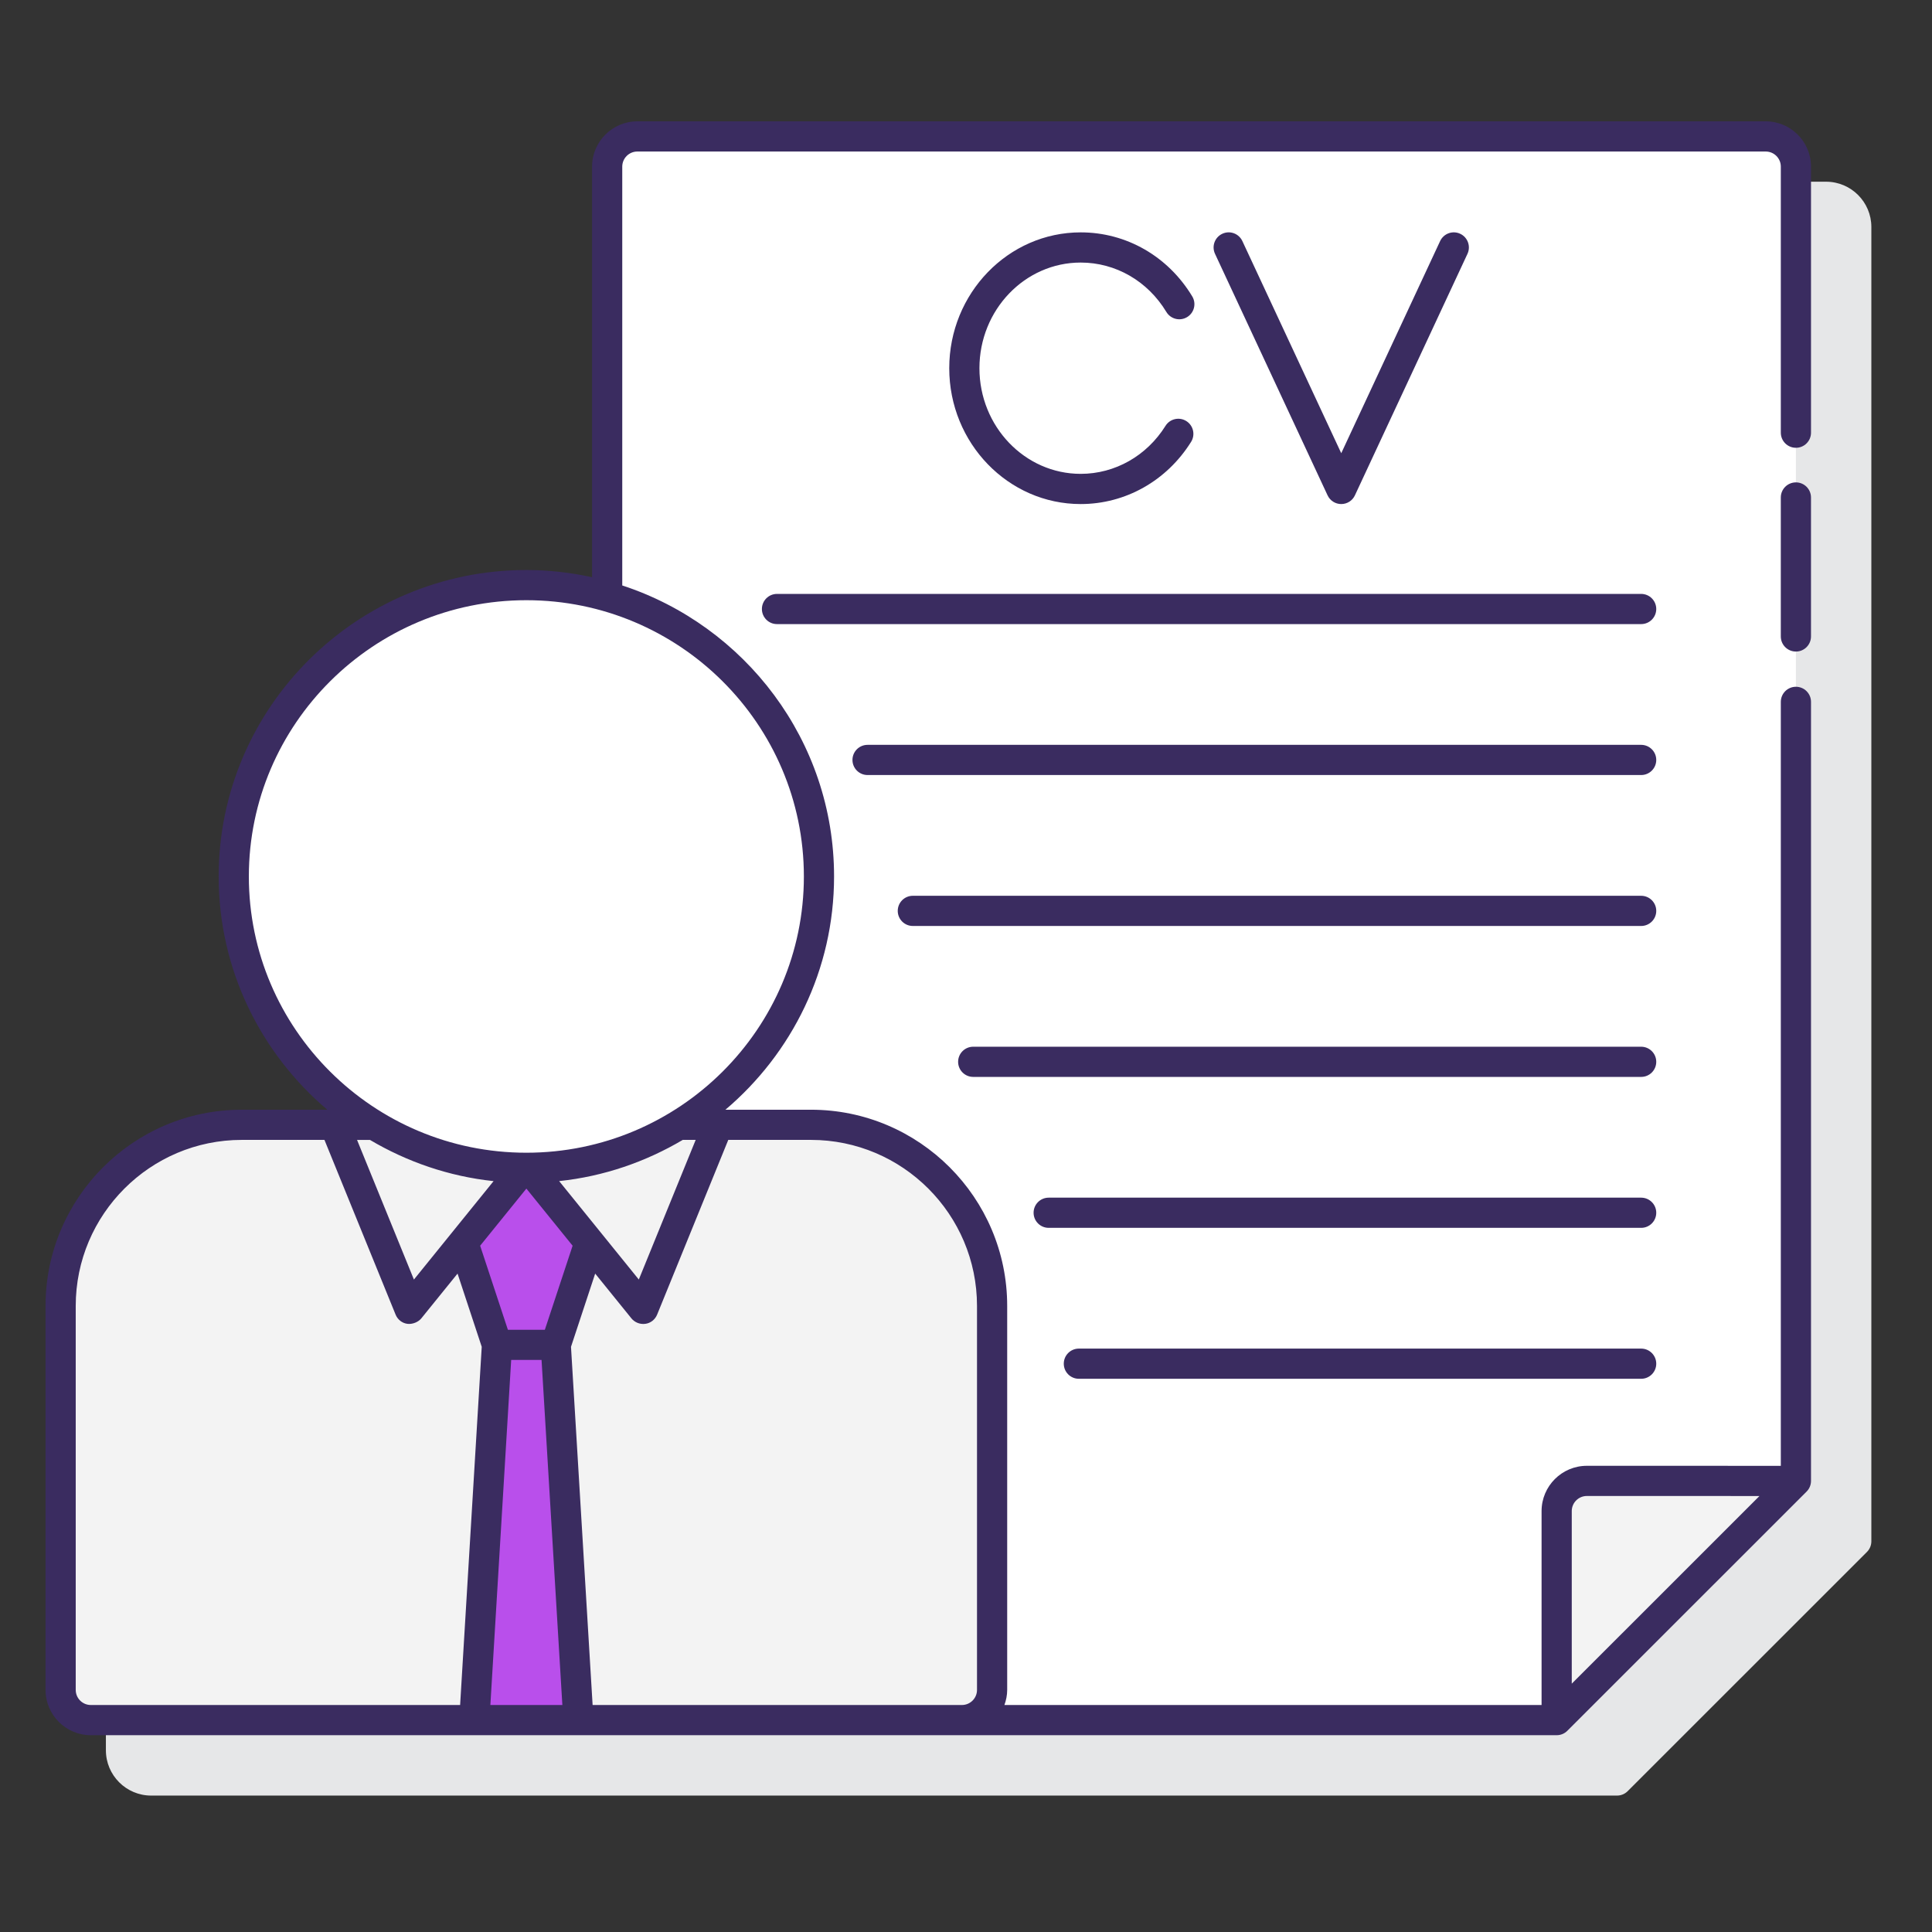 <?xml version="1.0"?>
<svg xmlns="http://www.w3.org/2000/svg" xmlns:xlink="http://www.w3.org/1999/xlink" xmlns:svgjs="http://svgjs.com/svgjs" version="1.1" width="512" height="512" x="0" y="0" viewBox="0 0 128 128" style="enable-background:new 0 0 512 512" xml:space="preserve" class=""><rect x="0" y="0" width="128" height="128" fill="#333333" stroke="none"/><g><g xmlns="http://www.w3.org/2000/svg"><path d="m120.983 12.039h-74.758c-1.654 0-3 1.346-3 3v27.203c-1.404-.305-2.857-.477-4.352-.477-11.241 0-20.387 9.108-20.387 20.303 0 6.187 2.801 11.727 7.197 15.454h-5.667c-7.168 0-13 5.832-13 13v25.44c0 1.654 1.346 3 3 3h97.115c.266 0 .52-.105.707-.293l15.851-15.847c.188-.188.293-.442.293-.707v-87.076c.001-1.654-1.345-3-2.999-3z" fill="#e6e7e8" data-original="#e6e7e8" style="" class=""/><g><g><path d="m103.133 113.961h-60.908c-1.105 0-2-.896-2-2v-100.922c0-1.105.895-2 2-2h74.758c1.104 0 2 .895 2 2v87.076z" fill="#ffffff" data-original="#d4fbff" style="" class=""/><g><path d="m42.225 113.961 60.908-.002v-2.998h-60.908c-1.104 0-2-.896-2-2v3c0 1.105.896 2 2 2z" fill="#ffffff" data-original="#ffffff" style="" class=""/></g><path d="m103.133 100.113v13.849l15.85-15.847-13.85-.002c-1.105 0-2 .895-2 2z" fill="#f3f3f3" data-original="#6dc9f7" style="" class=""/></g><g><path d="m63.729 113.961h-57.712c-1.105 0-2-.895-2-2v-25.44c0-6.627 5.373-12 12-12h37.712c6.627 0 12 5.373 12 12v25.44c0 1.105-.895 2-2 2z" fill="#f3f3f3" data-original="#6dc9f7" style="" class=""/><g fill="#fa759e"><path d="m34.873 77.158-4.184 5.169 2.236 6.773h3.896l2.236-6.773z" fill="#b94feb" data-original="#fa759e" style="" class=""/><path d="m36.821 89.1h-3.895l-1.5 24.861h6.894z" fill="#b94feb" data-original="#fa759e" style="" class=""/></g><g><g><path d="m54.259 58.068c0 10.661-8.679 19.303-19.386 19.303s-19.386-8.642-19.386-19.303 8.679-19.303 19.386-19.303 19.386 8.642 19.386 19.303z" fill="#ffffff" data-original="#ffffff" style="" class=""/><g fill="#3a2c60"><path d="m71.598 17.395c2.317 0 4.439 1.224 5.678 3.275.286.472.9.625 1.373.339.473-.285.625-.9.34-1.373-1.604-2.656-4.366-4.241-7.391-4.241-4.802 0-8.708 4.038-8.708 9s3.906 9 8.708 9c2.967 0 5.702-1.541 7.315-4.121.293-.468.15-1.085-.317-1.378-.47-.294-1.086-.15-1.378.317-1.246 1.992-3.347 3.181-5.62 3.181-3.699 0-6.708-3.14-6.708-7s3.008-6.999 6.708-6.999z" fill="#3a2c60" data-original="#3a2c60" style="" class=""/><path d="m88.861 33.395c.389 0 .742-.225.906-.578l7.457-16c.233-.5.017-1.095-.483-1.329-.499-.234-1.095-.017-1.329.484l-6.551 14.055-6.551-14.055c-.233-.5-.826-.72-1.329-.484-.5.233-.717.828-.483 1.329l7.457 16c.164.353.518.578.906.578z" fill="#3a2c60" data-original="#3a2c60" style="" class=""/><path d="m108.73 59.348h-48.252c-.553 0-1 .448-1 1s.447 1 1 1h48.253c.553 0 1-.448 1-1s-.448-1-1.001-1z" fill="#3a2c60" data-original="#3a2c60" style="" class=""/><path d="m108.73 69.348h-44.252c-.553 0-1 .448-1 1s.447 1 1 1h44.253c.553 0 1-.448 1-1s-.448-1-1.001-1z" fill="#3a2c60" data-original="#3a2c60" style="" class=""/><path d="m108.73 79.348h-39.252c-.553 0-1 .448-1 1s.447 1 1 1h39.253c.553 0 1-.448 1-1s-.448-1-1.001-1z" fill="#3a2c60" data-original="#3a2c60" style="" class=""/><path d="m108.73 89.348h-37.252c-.553 0-1 .448-1 1s.447 1 1 1h37.253c.553 0 1-.448 1-1s-.448-1-1.001-1z" fill="#3a2c60" data-original="#3a2c60" style="" class=""/><path d="m108.73 49.348h-51.252c-.553 0-1 .448-1 1s.447 1 1 1h51.253c.553 0 1-.448 1-1s-.448-1-1.001-1z" fill="#3a2c60" data-original="#3a2c60" style="" class=""/><path d="m108.73 39.348h-57.252c-.553 0-1 .448-1 1s.447 1 1 1h57.253c.553 0 1-.448 1-1s-.448-1-1.001-1z" fill="#3a2c60" data-original="#3a2c60" style="" class=""/><path d="m116.983 8.039h-74.757c-1.654 0-3 1.346-3 3v27.203c-1.404-.306-2.858-.477-4.353-.477-11.241 0-20.386 9.108-20.386 20.303 0 6.187 2.801 11.727 7.197 15.454h-5.667c-7.168 0-13 5.832-13 13v25.44c0 1.654 1.346 3 3 3h97.116c.266 0 .52-.105.707-.293l15.851-15.847c.188-.188.293-.442.293-.707v-51.615c0-.552-.447-1-1-1s-1 .448-1 1v50.615l-12.851-.002c-1.654 0-3 1.346-3 3v12.849h-35.588c.112-.314.184-.648.184-1v-25.44c0-7.168-5.832-13-13-13h-5.667c4.396-3.727 7.197-9.267 7.197-15.454 0-8.985-5.896-16.614-14.033-19.28v-27.749c0-.551.448-1 1-1h74.758c.552 0 1 .449 1 1v17.628c0 .552.447 1 1 1s1-.448 1-1v-17.628c-.001-1.655-1.346-3-3.001-3zm-71.748 67.482h.856l-3.768 9.252-5.278-6.522c2.969-.314 5.739-1.28 8.19-2.73zm-9.137 12.579h-2.449l-1.838-5.568 3.063-3.784 3.063 3.784zm-8.675-3.326-3.768-9.252h.856c2.451 1.449 5.221 2.416 8.19 2.731zm-22.406 27.187v-25.44c0-6.065 4.935-11 11-11h5.479l4.713 11.574c.133.328.429.567.779.612.349.045.732-.124.924-.36l2.402-2.968 1.602 4.851-1.432 23.731h-24.467c-.552 0-1-.448-1-1zm27.471 1 1.379-22.861h2.012l1.379 22.862h-4.77zm72.645-13.848 11.436.002-12.436 12.433v-11.435c0-.551.448-1 1-1zm-40.404-12.592v25.44c0 .551-.448 1-1 1h-24.467l-1.432-23.731 1.602-4.851 2.402 2.968c.191.237.531.413.924.36.35-.047.646-.285.779-.612l4.713-11.574h5.479c6.066 0 11 4.935 11 11zm-11.47-28.453c0 10.092-8.248 18.303-18.386 18.303s-18.386-8.211-18.386-18.303 8.248-18.303 18.386-18.303 18.386 8.211 18.386 18.303z" fill="#3a2c60" data-original="#3a2c60" style="" class=""/><path d="m118.983 31.959c-.553 0-1 .448-1 1v9.208c0 .552.447 1 1 1s1-.448 1-1v-9.208c0-.552-.447-1-1-1z" fill="#3a2c60" data-original="#3a2c60" style="" class=""/></g></g></g></g></g></g></g></svg>
